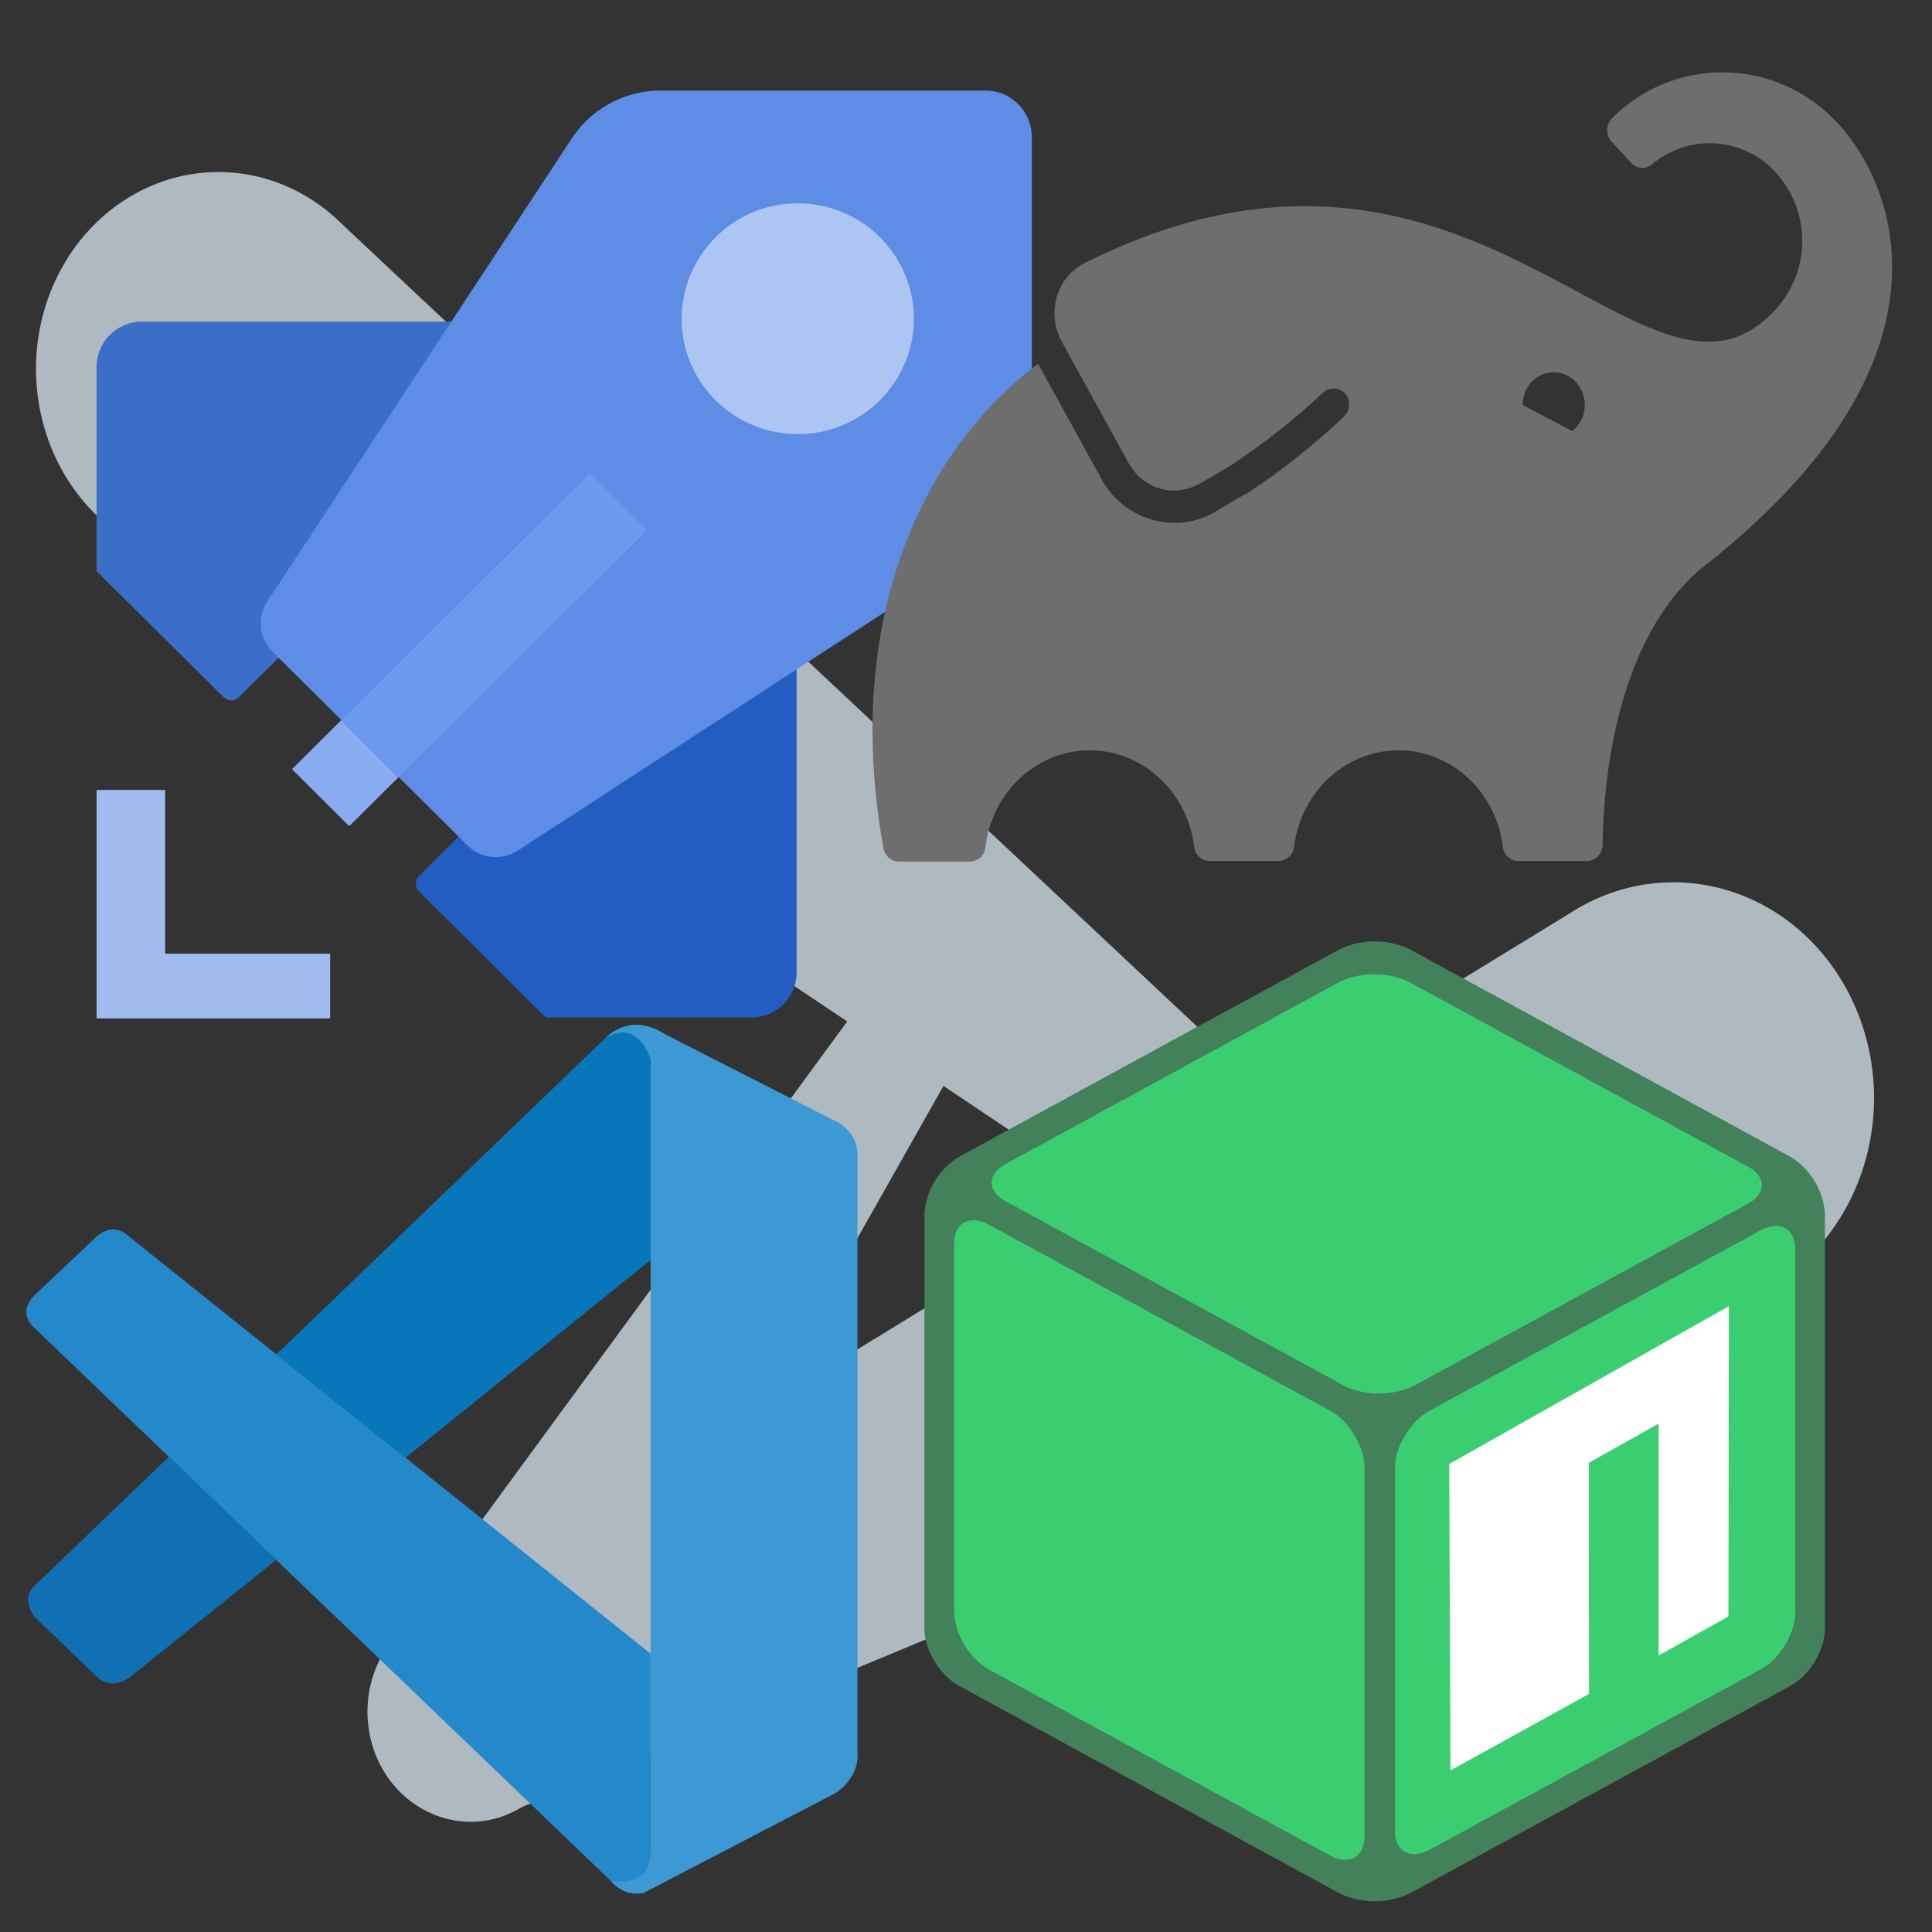 <!--SPDX-License-Identifier: MIT--><svg xmlns="http://www.w3.org/2000/svg" width="16" height="16" viewBox="0 0 16 16" fill="none"><rect x="0" y="0" width="16" height="16" fill="#333333" stroke="none"/><defs><linearGradient x1="7.758" y1="13.697" x2="120.537" y2="109.821" id="a" gradientTransform="matrix(.086 0 0 .073 .26 1.414)" gradientUnits="userSpaceOnUse"><stop stop-color="#aeb9c0" offset="0%"/><stop stop-color="#aeb9c0" offset="100%"/></linearGradient><linearGradient x1="38.732" y1="281.517" x2="190.56" y2="141.661" id="b" gradientTransform="matrix(.078 0 0 .049 .266 1.415)" gradientUnits="userSpaceOnUse"><stop stop-color="#aeb9c0" offset="0%"/><stop stop-color="#aeb9c0" offset="100%"/></linearGradient><linearGradient x1="65.594" y1="177.899" x2="148.764" y2="86.018" id="c" gradientTransform="matrix(.052 0 0 .074 .266 1.415)" gradientUnits="userSpaceOnUse"><stop stop-color="#aeb9c0" offset="0%"/><stop stop-color="#aeb9c0" offset="100%"/></linearGradient></defs><path d="m11.448 9.941-8.61-8.08A1.511 1.63 0 1 0 1.076 4.48l9.685 6.488.044.03a.585.632 0 1 0 .643-1.056z" fill="url(#a)"/><path d="M15.519 9.024a1.662 1.788 0 0 0-2.524-1.457l-9.402 5.755-.016.01a.843.907 0 1 0 .657 1.67l10.244-4.251.026-.012a1.662 1.788 0 0 0 1.015-1.715" fill="url(#b)"/><path d="M7.947 8.756a.455.49 0 0 0-.773-.512L3.205 13.66l-.008.018a.843.907 0 1 0 1.46.899L7.92 8.805z" fill="url(#c)"/><path d="M5.266 11.783c-.476-.103-.86-.455-1.075-.987l-.055-.135.361-.28c.2-.153.38-.293.403-.311.029-.023.082.046.174.228.152.297.289.411.454.38.14-.028.293-.185.336-.344.021-.078.035-.914.035-2.1v-1.97h1.096l-.01 2.207-.01 2.206-.081.198c-.234.566-.66.885-1.234.925-.13.01-.307.002-.394-.017m2.856-2.781V6.255l1.014.026c.558.014 1.083.041 1.168.06.392.088.718.35.894.717.07.146.08.224.08.586 0 .478-.02.54-.303.878a2 2 0 0 0-.173.227c0 .01.096.07.213.13.298.155.474.332.607.611.106.22.116.274.127.65.011.393.007.42-.094.644-.135.297-.34.525-.597.665-.415.226-.525.24-2.152.281l-.784.02zm1.975 1.797c.367-.083.529-.298.529-.697 0-.277-.039-.402-.17-.547-.173-.19-.33-.238-.791-.24H9.25v1.56l.344-.02c.19-.01.416-.036.503-.056m-.31-2.452a.665.665 0 0 0 .435-.726.5.5 0 0 0-.163-.274c-.142-.139-.193-.155-.588-.19l-.22-.02V8.44l.185-.019c.101-.01.26-.044.35-.073z"/><path d="M5.266 11.783c-.476-.103-.86-.455-1.075-.987l-.055-.135.361-.28c.2-.153.38-.293.403-.311.029-.023.082.046.174.228.152.297.289.411.454.38.14-.028.293-.185.336-.344.021-.078.035-.914.035-2.1v-1.97h1.096l-.01 2.207-.01 2.206-.081.198c-.234.566-.66.885-1.234.925-.13.01-.307.002-.394-.017"/><path d="M5.266 11.783c-.476-.103-.86-.455-1.075-.987l-.055-.135.361-.28c.2-.153.38-.293.403-.311.029-.023.082.046.174.228.152.297.289.411.454.38.14-.028.293-.185.336-.344.021-.078.035-.914.035-2.1v-1.97h1.096l-.01 2.207-.01 2.206-.081.198c-.234.566-.66.885-1.234.925-.13.01-.307.002-.394-.017m2.856-2.781V6.255l1.014.026c.558.014 1.083.041 1.168.06.392.088.718.35.894.717.07.146.08.224.08.586 0 .478-.02.54-.303.878a2 2 0 0 0-.173.227c0 .01.096.07.213.13.298.155.474.332.607.611.106.22.116.274.127.65.011.393.007.42-.094.644-.135.297-.34.525-.597.665-.415.226-.525.24-2.152.281l-.784.02zm1.975 1.797c.367-.083.529-.298.529-.697 0-.277-.039-.402-.17-.547-.173-.19-.33-.238-.791-.24H9.25v1.56l.344-.02c.19-.01.416-.036.503-.056m-.31-2.452a.665.665 0 0 0 .435-.726.5.5 0 0 0-.163-.274c-.142-.139-.193-.155-.588-.19l-.22-.02V8.44l.185-.019c.101-.01.26-.044.35-.073z"/><path d="M8.122 9.002V6.255l1.014.026c.558.014 1.083.041 1.168.06.392.088.718.35.894.717.07.146.08.224.08.586 0 .478-.02.54-.303.878a2 2 0 0 0-.173.227c0 .01.096.07.213.13.298.155.474.332.607.611.106.22.116.274.127.65.011.393.007.42-.094.644-.135.297-.34.525-.597.665-.415.226-.525.24-2.152.281l-.784.02zm1.975 1.797c.367-.083.529-.298.529-.697 0-.277-.039-.402-.17-.547-.173-.19-.33-.238-.791-.24H9.25v1.56l.344-.02c.19-.01.416-.036.503-.056m-.31-2.452a.665.665 0 0 0 .435-.726.5.5 0 0 0-.163-.274c-.142-.139-.193-.155-.588-.19l-.22-.02V8.44l.185-.019c.101-.01.26-.044.35-.073zm-4.521 3.436c-.476-.103-.86-.455-1.075-.987l-.055-.135.361-.28c.2-.153.38-.293.403-.311.029-.023.082.046.174.228.152.297.289.411.454.38.14-.028.293-.185.336-.344.021-.078.035-.914.035-2.1v-1.97h1.096l-.01 2.207-.01 2.206-.081.198c-.234.566-.66.885-1.234.925-.13.01-.307.002-.394-.017"/><path d="m3.47 7.383 1.05 1.043h1.703a.373.373 0 0 0 .374-.372V4.146L3.471 7.254a.09.09 0 0 0 0 .13z" fill="#235dc1"/><path d="M.8 3.039V4.73l1.05 1.042a.09.09 0 0 0 .13 0l3.128-3.108H1.174A.375.375 0 0 0 .8 3.04z" fill="#3b6ec6"/><path d="M4.737 1.144 2.212 4.983a.33.33 0 0 0 .043.412l1.617 1.607c.11.11.285.127.415.043l3.864-2.511a.87.87 0 0 0 .394-.725V1.133A.384.384 0 0 0 8.16.75H5.468a.88.88 0 0 0-.73.393z" fill="#5d8de4"/><path d="M1.368 7.898V6.542H.8v1.892h1.934v-.536z" fill="#9fbbf0"/><path d="M6.607 3.595a.96.96 0 0 0 .962-.956.96.96 0 0 0-.962-.955.96.96 0 0 0-.962.955c0 .528.43.956.962.956" fill="#adc5f2"/><path d="M4.885 3.92 2.827 5.964l.475.471 2.057-2.044z" fill="#6c9aee"/><path d="m2.892 6.842.409-.406-.475-.472-.408.406z" fill="#88acef"/><path d="m7.886 9.798 3.56-1.967 3.56 1.967v3.93l-3.56 1.967-3.56-1.967z" fill="#3BCE71"/><path d="m11.546 11.761 3.31-1.809.134 3.647-3.444 1.973z" fill="#fff"/><path d="m14.907 9.842-.01 3.864-3.454 1.9-.017-3.797zm-2.905 2.282.01 2.538 1.148-.634-.003-1.913.579-.325v1.92l.578-.323.004-2.57z" fill="#3BCE71"/><path d="M11.672 7.86a.68.68 0 0 0-.575 0L7.942 9.58a.6.6 0 0 0-.286.47v3.441c0 .174.13.385.286.47l3.155 1.721a.68.68 0 0 0 .575 0l3.155-1.72c.16-.086.286-.3.286-.47V10.05a.6.6 0 0 0-.286-.47zm2.799 1.799c.16.085.16.227 0 .312l-2.762 1.506a.68.68 0 0 1-.576 0L8.332 9.95c-.16-.085-.16-.227 0-.312l2.761-1.506a.68.68 0 0 1 .576 0zm-6.569.64c0-.173.13-.242.287-.157l2.825 1.54c.16.086.286.3.286.47v3.057c0 .173-.13.243-.286.157l-2.825-1.54a.6.6 0 0 1-.287-.47zm3.937 5.02c-.16.085-.286.016-.286-.158v-3.008c0-.174.13-.385.286-.47l2.742-1.494c.16-.085.286-.016.286.158v3.008c0 .174-.13.386-.286.47z" fill="#43815A"/><path d="M.283 10.995s-.167-.127.034-.298l.469-.443s.134-.149.276-.019l4.326 3.46v1.66s-.002.26-.319.232z" fill="#2489ca"/><path d="M1.398 12.065.283 13.136s-.114.09 0 .251l.518.498s.123.14.305-.02l1.182-.947z" fill="#1070b3"/><path d="m3.356 12.074 2.045-1.65-.013-1.65s-.088-.36-.379-.173l-2.721 2.617z" fill="#0877b9"/><path d="M5.07 15.59c.118.128.262.086.262.086l1.594-.83c.204-.147.175-.33.175-.33V9.563c0-.218-.211-.293-.211-.293l-1.381-.704c-.302-.197-.5.036-.5.036s.254-.194.379.172v6.552q0 .069-.027.13c-.037.077-.116.15-.305.119z" fill="#3c99d4"/><path d="M15.211 1.013A1.29 1.29 0 0 0 13.35.979a.14.14 0 0 0-.04.1.14.14 0 0 0 .04.098l.161.174a.123.123 0 0 0 .168.012.74.74 0 0 1 1.058.101.84.84 0 0 1-.052 1.119C13.62 3.702 12.202.564 8.98 2.18a.45.45 0 0 0-.228.28.48.48 0 0 0 .04.367l.553 1.005c.12.219.383.295.592.171l.013-.007-.01.007.242-.142a5.7 5.7 0 0 0 .771-.606.13.13 0 0 1 .176-.006c.027.024.043.06.044.098a.14.14 0 0 1-.039.1 6 6 0 0 1-.814.645h-.009l-.245.145a.66.66 0 0 1-.339.093.69.69 0 0 1-.607-.367l-.523-.95c-1 .75-1.613 2.189-1.28 4.012a.13.13 0 0 0 .124.11h.59a.13.13 0 0 0 .13-.123c.057-.457.427-.798.864-.798.438 0 .807.341.865.798a.13.13 0 0 0 .125.118h.577a.13.13 0 0 0 .125-.118c.058-.457.427-.798.865-.798.437 0 .807.341.864.798a.13.13 0 0 0 .126.118h.572c.07 0 .127-.06.128-.133.013-.85.231-1.827.851-2.316 2.15-1.694 1.585-3.145 1.087-3.67zM13.02 3.57l-.41-.216c0-.128.084-.238.202-.265a.254.254 0 0 1 .289.153.28.28 0 0 1-.081.33z" fill="#6e6e6e" fill-rule="evenodd"/></svg>